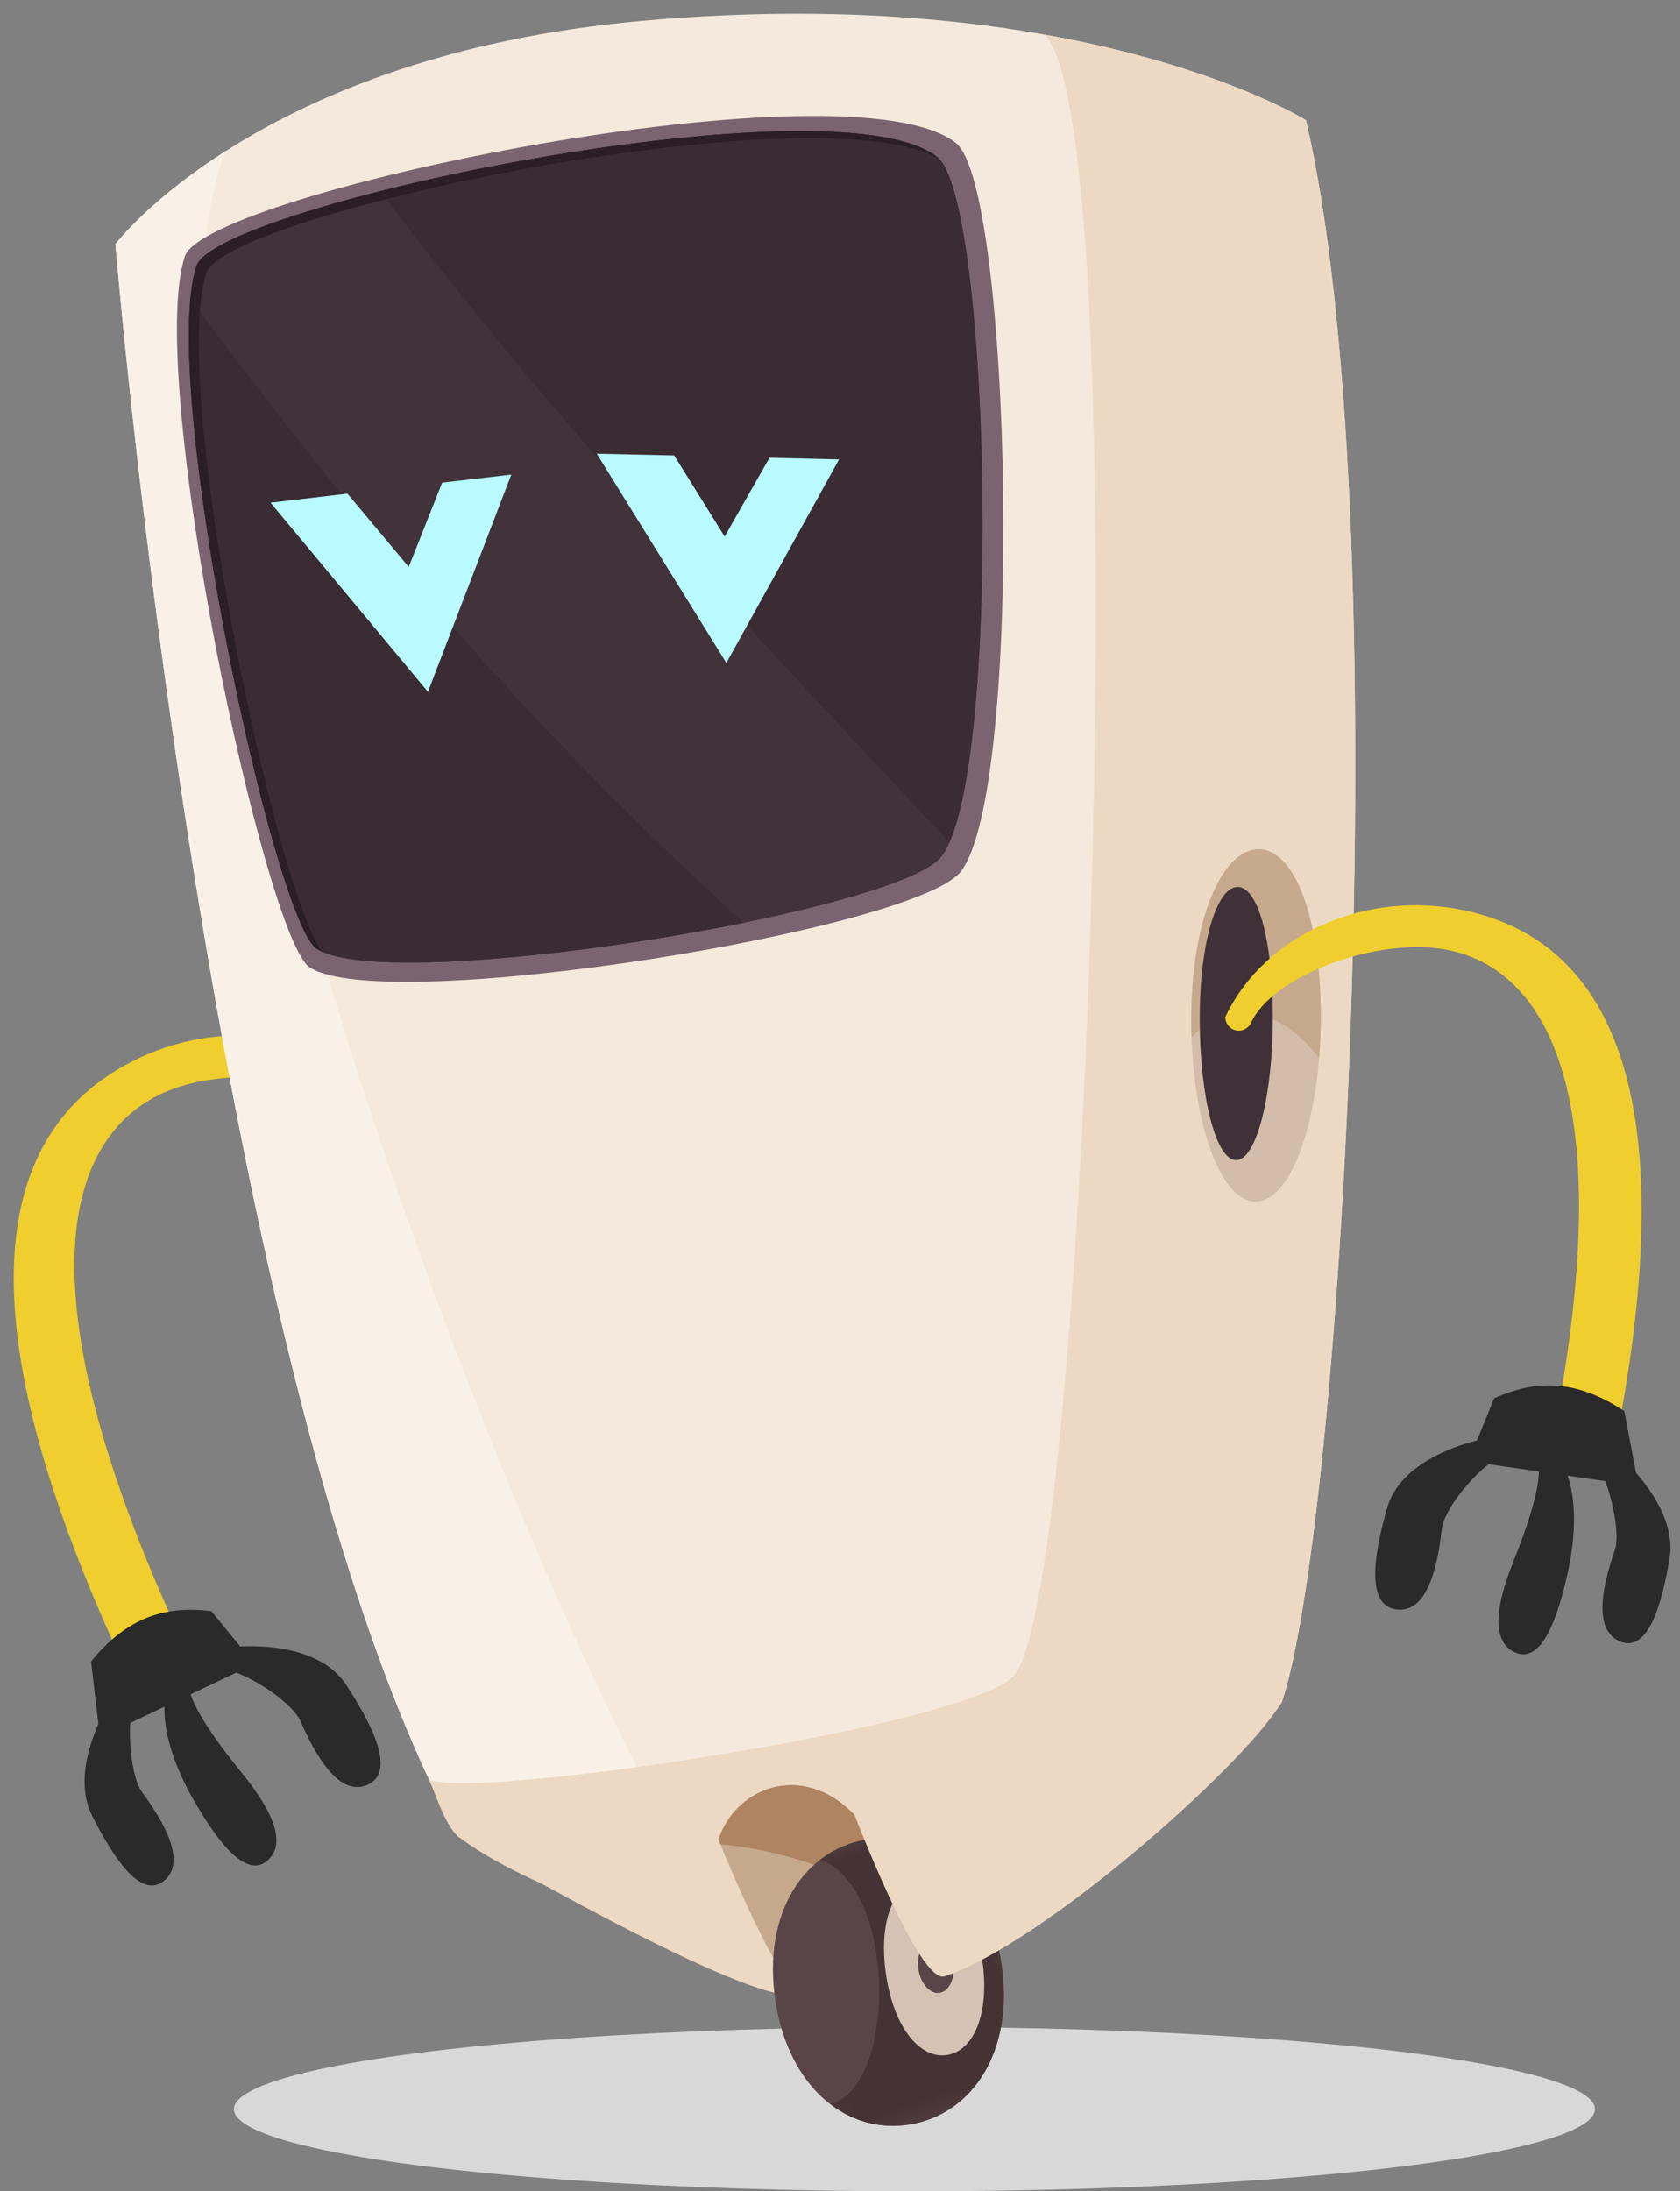 <?xml version="1.0" encoding="UTF-8"?>
<svg width="79px" height="103px" viewBox="0 0 79 103" version="1.1" xmlns="http://www.w3.org/2000/svg" xmlns:xlink="http://www.w3.org/1999/xlink">
    <rect x="0" y="0" width="79" height="103" fill="#808080" stroke="none"/>
    <!-- Generator: Sketch 59 (86127) - https://sketch.com -->
    <title>sad_bot</title>
    <desc>Created with Sketch.</desc>
    <defs>
        <polygon id="path-1" points="0.084 0.049 10.018 0.049 10.018 13.517 0.084 13.517"></polygon>
    </defs>
    <g id="Home" stroke="none" stroke-width="1" fill="none" fill-rule="evenodd">
        <g id="Partner-delete-bottom-Modal" transform="translate(-159, -456)">
            <g id="Card_Invite" transform="translate(0, 333)">
                <g id="Message" transform="translate(78, 29)">
                    <g id="sad_bot" transform="translate(71, 84)">
                        <ellipse id="Shadow" fill="#D8D8D8" cx="53" cy="109.138" rx="32" ry="3.862"></ellipse>
                        <g id="Group-7" transform="translate(20.115, 76.833) scale(1, -1) rotate(-9) translate(-20.115, -76.833) translate(4.115, 54.833)">
                            <path d="M16.169,14.456 C20.79,14.098 25.257,16.672 26.515,20.801 C26.4,21.433 25.559,21.584 25.277,20.964 C24.664,18.618 19.915,16.137 16.538,16.398 L16.251,16.427 C11.571,16.994 7.198,22.623 8.2,39.815 L5.225,39.865 L5.176,38.934 C4.684,28.79 5.706,15.266 16.169,14.456 Z" id="Fill-67-Copy" fill="#EFCE2E" transform="translate(15.796, 27.144) scale(1, -1) rotate(-30) translate(-15.796, -27.144) "></path>
                            <path d="M21.682,2.049 C20.804,0.931 19.116,2.625 17.739,4.343 C16.43,5.978 15.097,8.412 15.983,10.411 L16.716,9.891 C16.442,8.961 19.037,6.605 19.808,5.912 C21.015,4.829 22.563,3.174 21.682,2.049" id="Fill-8" fill="#2A2A2A"></path>
                            <path d="M12,9.963 L12.97,6.508 L19.612,11.051 L17.217,13.183 C15.052,13.119 13.349,12.289 12,9.963" id="Fill-10" fill="#2A2A2A"></path>
                            <path d="M25.748,6.274 C26.988,7.082 25.532,9.088 24.013,10.764 C22.565,12.357 19.671,12.124 17.553,11.419 L17.97,10.571 C18.937,10.753 21.575,9.646 22.16,8.739 C23.071,7.322 24.505,5.467 25.748,6.274" id="Fill-12" fill="#2A2A2A"></path>
                            <path d="M17.011,0.327 C16.077,-0.748 14.474,1.025 13.184,2.809 C11.958,4.507 12.633,7.3 13.618,9.254 L14.327,8.697 C14.002,7.785 14.593,5.001 15.329,4.273 C16.484,3.132 17.948,1.403 17.011,0.327" id="Fill-14" fill="#2A2A2A"></path>
                        </g>
                        <path d="M36.476,101.259 C36.476,101.259 52.858,97.876 57.745,94.498 C63.361,87.185 81.101,43.477 83.04,24.54 C83.04,24.54 75.261,14.949 55.017,9.957 C37.43,5.62 28.208,11.823 28.208,11.823 C28.208,11.823 14.964,63.94 19.063,87.817 C26.203,95.276 36.476,101.259 36.476,101.259" id="Fill-16" fill="#F4E9DC" transform="translate(50.658, 54.838) rotate(-19) translate(-50.658, -54.838) "></path>
                        <path d="M29.604,19.201 C29.604,19.201 31.741,17.769 35.906,16.762 C26.372,28.449 26.29,73.732 29.729,96.588 C34.004,101.332 35.23,105.733 38.952,108.405 C38.268,108.555 37.873,108.637 37.873,108.637 C37.873,108.637 27.599,102.654 20.459,95.195 C16.36,71.318 29.604,19.201 29.604,19.201" id="Fill-18" fill="#F9F1E8" transform="translate(29.312, 62.7) rotate(-19) translate(-29.312, -62.7) "></path>
                        <path d="M47.561,88.926 C52.164,86.556 76.886,21.721 74.062,16.445 C81.325,20.485 84.383,24.252 84.383,24.252 C82.444,43.189 64.704,86.897 59.088,94.209 C54.201,97.588 37.82,100.97 37.82,100.97 C37.82,100.97 24.563,93.687 20.406,87.529 C20.033,86.815 20.08,85.56 20.001,84.584 C21.824,86.213 44.647,90.425 47.561,88.926" id="Fill-20" fill="#EDD9C3" transform="translate(52.192, 58.708) rotate(-19) translate(-52.192, -58.708) "></path>
                        <path d="M47.294,103.58 C48.409,103.514 52.913,99.371 52.913,99.371 L51.153,96.009 C49.655,92.746 46.089,92.91 44.534,95.272 C43.521,96.81 45.415,103.693 47.294,103.58" id="Fill-22" fill="#C6A98D" transform="translate(48.582, 98.553) rotate(-19) translate(-48.582, -98.553) "></path>
                        <path d="M44.085,95.221 C45.667,92.938 49.165,92.812 50.646,96.036 L52.406,99.399 C52.406,99.399 51.862,99.897 51.114,100.546 C49.27,98.311 46.64,96.329 44.085,95.221" id="Fill-24" fill="#AF8461" transform="translate(48.246, 97.051) rotate(-19) translate(-48.246, -97.051) "></path>
                        <path d="M45.867,106.133 C45.014,104.398 44.7,97.928 44.7,97.928 L33.165,93.906 C33.165,93.906 43.623,106.088 45.867,106.133" id="Fill-26" fill="#EDD9C3" transform="translate(39.516, 100.02) rotate(-19) translate(-39.516, -100.02) "></path>
                        <path d="M46.468,102.241 C47.228,98.141 50.079,95.99 53.01,96.496 C55.942,97.002 57.844,99.975 57.084,104.075 C56.325,108.173 53.473,110.326 50.542,109.82 C47.61,109.314 45.709,106.341 46.468,102.241" id="Fill-28" fill="#594547" transform="translate(51.776, 103.158) rotate(-19) translate(-51.776, -103.158) "></path>
                        <g id="Group-32" transform="translate(52.674, 102.823) rotate(-19) translate(-52.674, -102.823) translate(47.174, 96.065)">
                            <mask id="mask-2" fill="white">
                                <use xlink:href="#path-1"></use>
                            </mask>
                            <g id="Clip-31"></g>
                            <path d="M3.397,0.306 C4.156,0.051 4.963,-0.02 5.776,0.12 C8.708,0.627 10.61,3.6 9.85,7.7 C9.091,11.798 6.24,13.951 3.308,13.444 C1.962,13.212 0.838,12.456 0.084,11.313 C3.248,11.63 6.392,2.835 3.397,0.306" id="Fill-30" fill="#443235" mask="url(#mask-2)"></path>
                        </g>
                        <path d="M51.67,102.069 C52.138,99.54 53.44,98.134 54.686,98.349 C55.931,98.564 56.648,100.319 56.18,102.847 C55.711,105.376 54.409,106.782 53.164,106.567 C51.918,106.352 51.201,104.597 51.67,102.069" id="Fill-33" fill="#D6C2B4" transform="translate(53.925, 102.458) rotate(-19) translate(-53.925, -102.458) "></path>
                        <path d="M53.19,102.287 C53.316,101.607 53.783,101.118 54.234,101.196 C54.682,101.273 54.946,101.888 54.82,102.569 C54.693,103.25 54.226,103.738 53.776,103.66 C53.326,103.583 53.063,102.968 53.19,102.287" id="Fill-35" fill="#594547" transform="translate(54.005, 102.428) rotate(-19) translate(-54.005, -102.428) "></path>
                        <path d="M49.289,55.234 C46.417,57.144 21.561,52.881 18.872,49.542 C17.311,47.603 20.581,20.782 24.196,16.016 C26.097,13.512 56.774,17.405 60.214,22.789 C62.012,25.604 53.392,52.506 49.289,55.234" id="Fill-37" fill="#7A646F" transform="translate(39.465, 35.474) rotate(-19) translate(-39.465, -35.474) "></path>
                        <path d="M48.61,54.356 C45.853,56.187 22.003,52.103 19.422,48.9 C17.923,47.041 21.045,21.285 24.518,16.702 C26.344,14.293 55.829,18.038 59.128,23.216 C60.853,25.92 52.548,51.742 48.61,54.356" id="Fill-39" fill="#42323A" transform="translate(39.199, 35.382) rotate(-19) translate(-39.199, -35.382) "></path>
                        <path d="M66.265,56.941 C67.811,52.447 70.243,49.863 71.846,50.373 C73.449,50.884 73.616,54.294 72.07,58.788 C70.525,63.283 67.972,66.514 66.368,66.003 C64.766,65.494 64.719,61.436 66.265,56.941" id="Fill-41" fill="#D3BCA9" transform="translate(69.14, 58.183) rotate(-19) translate(-69.14, -58.183) "></path>
                        <path d="M70.448,60.611 C69.893,58.838 68.778,57.572 67.312,57.319 C66.569,57.191 65.818,57.345 65.105,57.712 C65.183,57.458 65.266,57.203 65.354,56.946 C66.899,52.452 69.331,49.868 70.935,50.378 C72.538,50.889 72.705,54.299 71.159,58.794 C70.94,59.429 70.7,60.034 70.448,60.611" id="Fill-43" fill="#C6A98D" transform="translate(68.669, 55.463) rotate(-19) translate(-68.669, -55.463) "></path>
                        <path d="M66.578,57.334 C67.776,53.849 69.369,51.751 70.273,52.039 C71.179,52.325 71.053,54.89 69.855,58.375 C68.656,61.859 66.949,64.453 66.045,64.166 C65.139,63.878 65.378,60.819 66.578,57.334" id="Fill-45" fill="#3F3137" transform="translate(68.181, 58.1) rotate(-19) translate(-68.181, -58.1) "></path>
                        <path d="M52.543,100.274 C51.302,100.257 51.016,91.727 51.016,91.727 C51.016,91.727 65.093,93.951 71.595,93.363 C68.799,95.611 57.368,100.336 52.543,100.274" id="Fill-47" fill="#EDD9C3" transform="translate(61.305, 96.001) rotate(-19) translate(-61.305, -96.001) "></path>
                        <path d="M33.305,13.803 C42.817,14.613 56.426,17.407 58.606,20.829 C60.252,23.409 52.763,47.035 48.653,51.456 C42.304,37.356 37.674,27.012 33.305,13.803" id="Fill-49" fill="#3A2C32" transform="translate(46.072, 32.63) rotate(-19) translate(-46.072, -32.63) "></path>
                        <path d="M39.608,57.577 C31.729,56.543 21.85,54.203 20.24,52.206 C18.853,50.485 21.424,28.32 24.564,21.384 C28.857,34.781 32.898,45.249 39.608,57.577" id="Fill-51" fill="#3A2C32" transform="translate(29.731, 39.48) rotate(-19) translate(-29.731, -39.48) "></path>
                        <path d="M23.594,16.89 C25.42,14.481 54.905,18.226 58.204,23.405 C58.218,23.424 58.225,23.457 58.236,23.478 C53.763,18.505 25.709,15.005 23.929,17.354 C20.571,21.786 17.539,46.022 18.699,49.29 C18.628,49.223 18.551,49.155 18.498,49.089 C16.999,47.229 20.121,21.473 23.594,16.89" id="Fill-53" fill="#2B1F25" transform="translate(38.174, 32.716) rotate(-19) translate(-38.174, -32.716) "></path>
                        <polygon id="Fill-55" fill="#B8FAFF" transform="translate(29.746, 36.93) rotate(-19) translate(-29.746, -36.93) " points="35.313 33.959 28.285 42.339 24.179 31.522 27.737 32.296 29.341 36.491 32.116 33.258"></polygon>
                        <polygon id="Fill-57" fill="#B8FAFF" transform="translate(29.719, 36.907) rotate(-19) translate(-29.719, -36.907) " points="34.673 34.263 28.419 41.72 24.766 32.094 27.519 32.693 29.224 37.107 32.194 33.72"></polygon>
                        <polygon id="Fill-59" fill="#B8FAFF" transform="translate(29.679, 36.807) rotate(-19) translate(-29.679, -36.807) " points="34.18 34.47 28.469 41.115 25.179 32.499 27.303 32.962 29.095 37.688 32.204 34.037"></polygon>
                        <polygon id="Fill-61" fill="#B8FAFF" transform="translate(44.95, 34.921) rotate(-19) translate(-44.95, -34.921) " points="50.294 33.243 42.168 40.563 39.607 29.279 43.023 30.541 44.027 34.919 47.225 32.104"></polygon>
                        <polygon id="Fill-63" fill="#B8FAFF" transform="translate(44.884, 34.966) rotate(-19) translate(-44.884, -34.966) " points="49.639 33.473 42.408 39.987 40.13 29.946 42.772 30.922 43.847 35.53 47.26 32.589"></polygon>
                        <polygon id="Fill-65" fill="#B8FAFF" transform="translate(44.817, 34.916) rotate(-19) translate(-44.817, -34.916) " points="49.137 33.625 42.556 39.411 40.498 30.421 42.537 31.174 43.654 36.104 47.24 32.921"></polygon>
                        <path d="M83.209,53.285 C79.26,50.94 74.07,51.275 71.007,54.403 C70.813,55.016 71.491,55.519 72.034,55.091 C73.683,53.269 79.081,53.14 81.967,54.853 C86.058,57.282 87.545,64.19 78.386,79.373 L81.013,80.721 L81.495,79.913 C86.703,71.091 92.151,58.593 83.209,53.285 Z" id="Fill-67" fill="#EFCE2E" transform="translate(79.473, 66.238) rotate(-19) translate(-79.473, -66.238) "></path>
                        <path d="M79.667,87.127 C80.683,88.13 82.138,86.244 83.279,84.373 C84.365,82.592 85.371,80.015 84.231,78.14 L83.572,78.744 C83.895,79.475 82.423,81.395 81.512,82.491 L80.801,83.328 C79.795,84.536 78.716,86.188 79.667,87.127 Z" id="Fill-73" fill="#2A2A2A" transform="translate(82.017, 82.773) rotate(-19) translate(-82.017, -82.773) "></path>
                        <path d="M86.745,77.555 L86.232,81.1 L79.052,77.4 L81.15,74.994 C83.307,74.794 85.104,75.411 86.745,77.555 Z" id="Fill-75" fill="#2A2A2A" transform="translate(82.898, 78.029) rotate(-19) translate(-82.898, -78.029) "></path>
                        <path d="M74.479,84.701 C73.144,84.05 74.327,81.883 75.616,80.036 C76.845,78.279 79.746,78.159 81.94,78.602 L81.635,79.493 C80.653,79.431 78.18,80.849 77.718,81.82 L77.488,82.287 C76.761,83.713 75.684,85.285 74.479,84.701 Z" id="Fill-77" fill="#2A2A2A" transform="translate(77.915, 81.605) rotate(-19) translate(-77.915, -81.605) "></path>
                        <path d="M84.615,86.835 C85.682,87.788 87.041,85.834 88.089,83.908 C89.084,82.075 88.05,79.386 86.818,77.566 L86.188,78.206 C86.628,79.071 86.405,81.904 85.77,82.716 L85.561,82.988 C84.614,84.245 83.619,85.947 84.615,86.835 Z" id="Fill-79" fill="#2A2A2A" transform="translate(86.344, 82.325) rotate(-19) translate(-86.344, -82.325) "></path>
                    </g>
                </g>
            </g>
        </g>
    </g>
</svg>